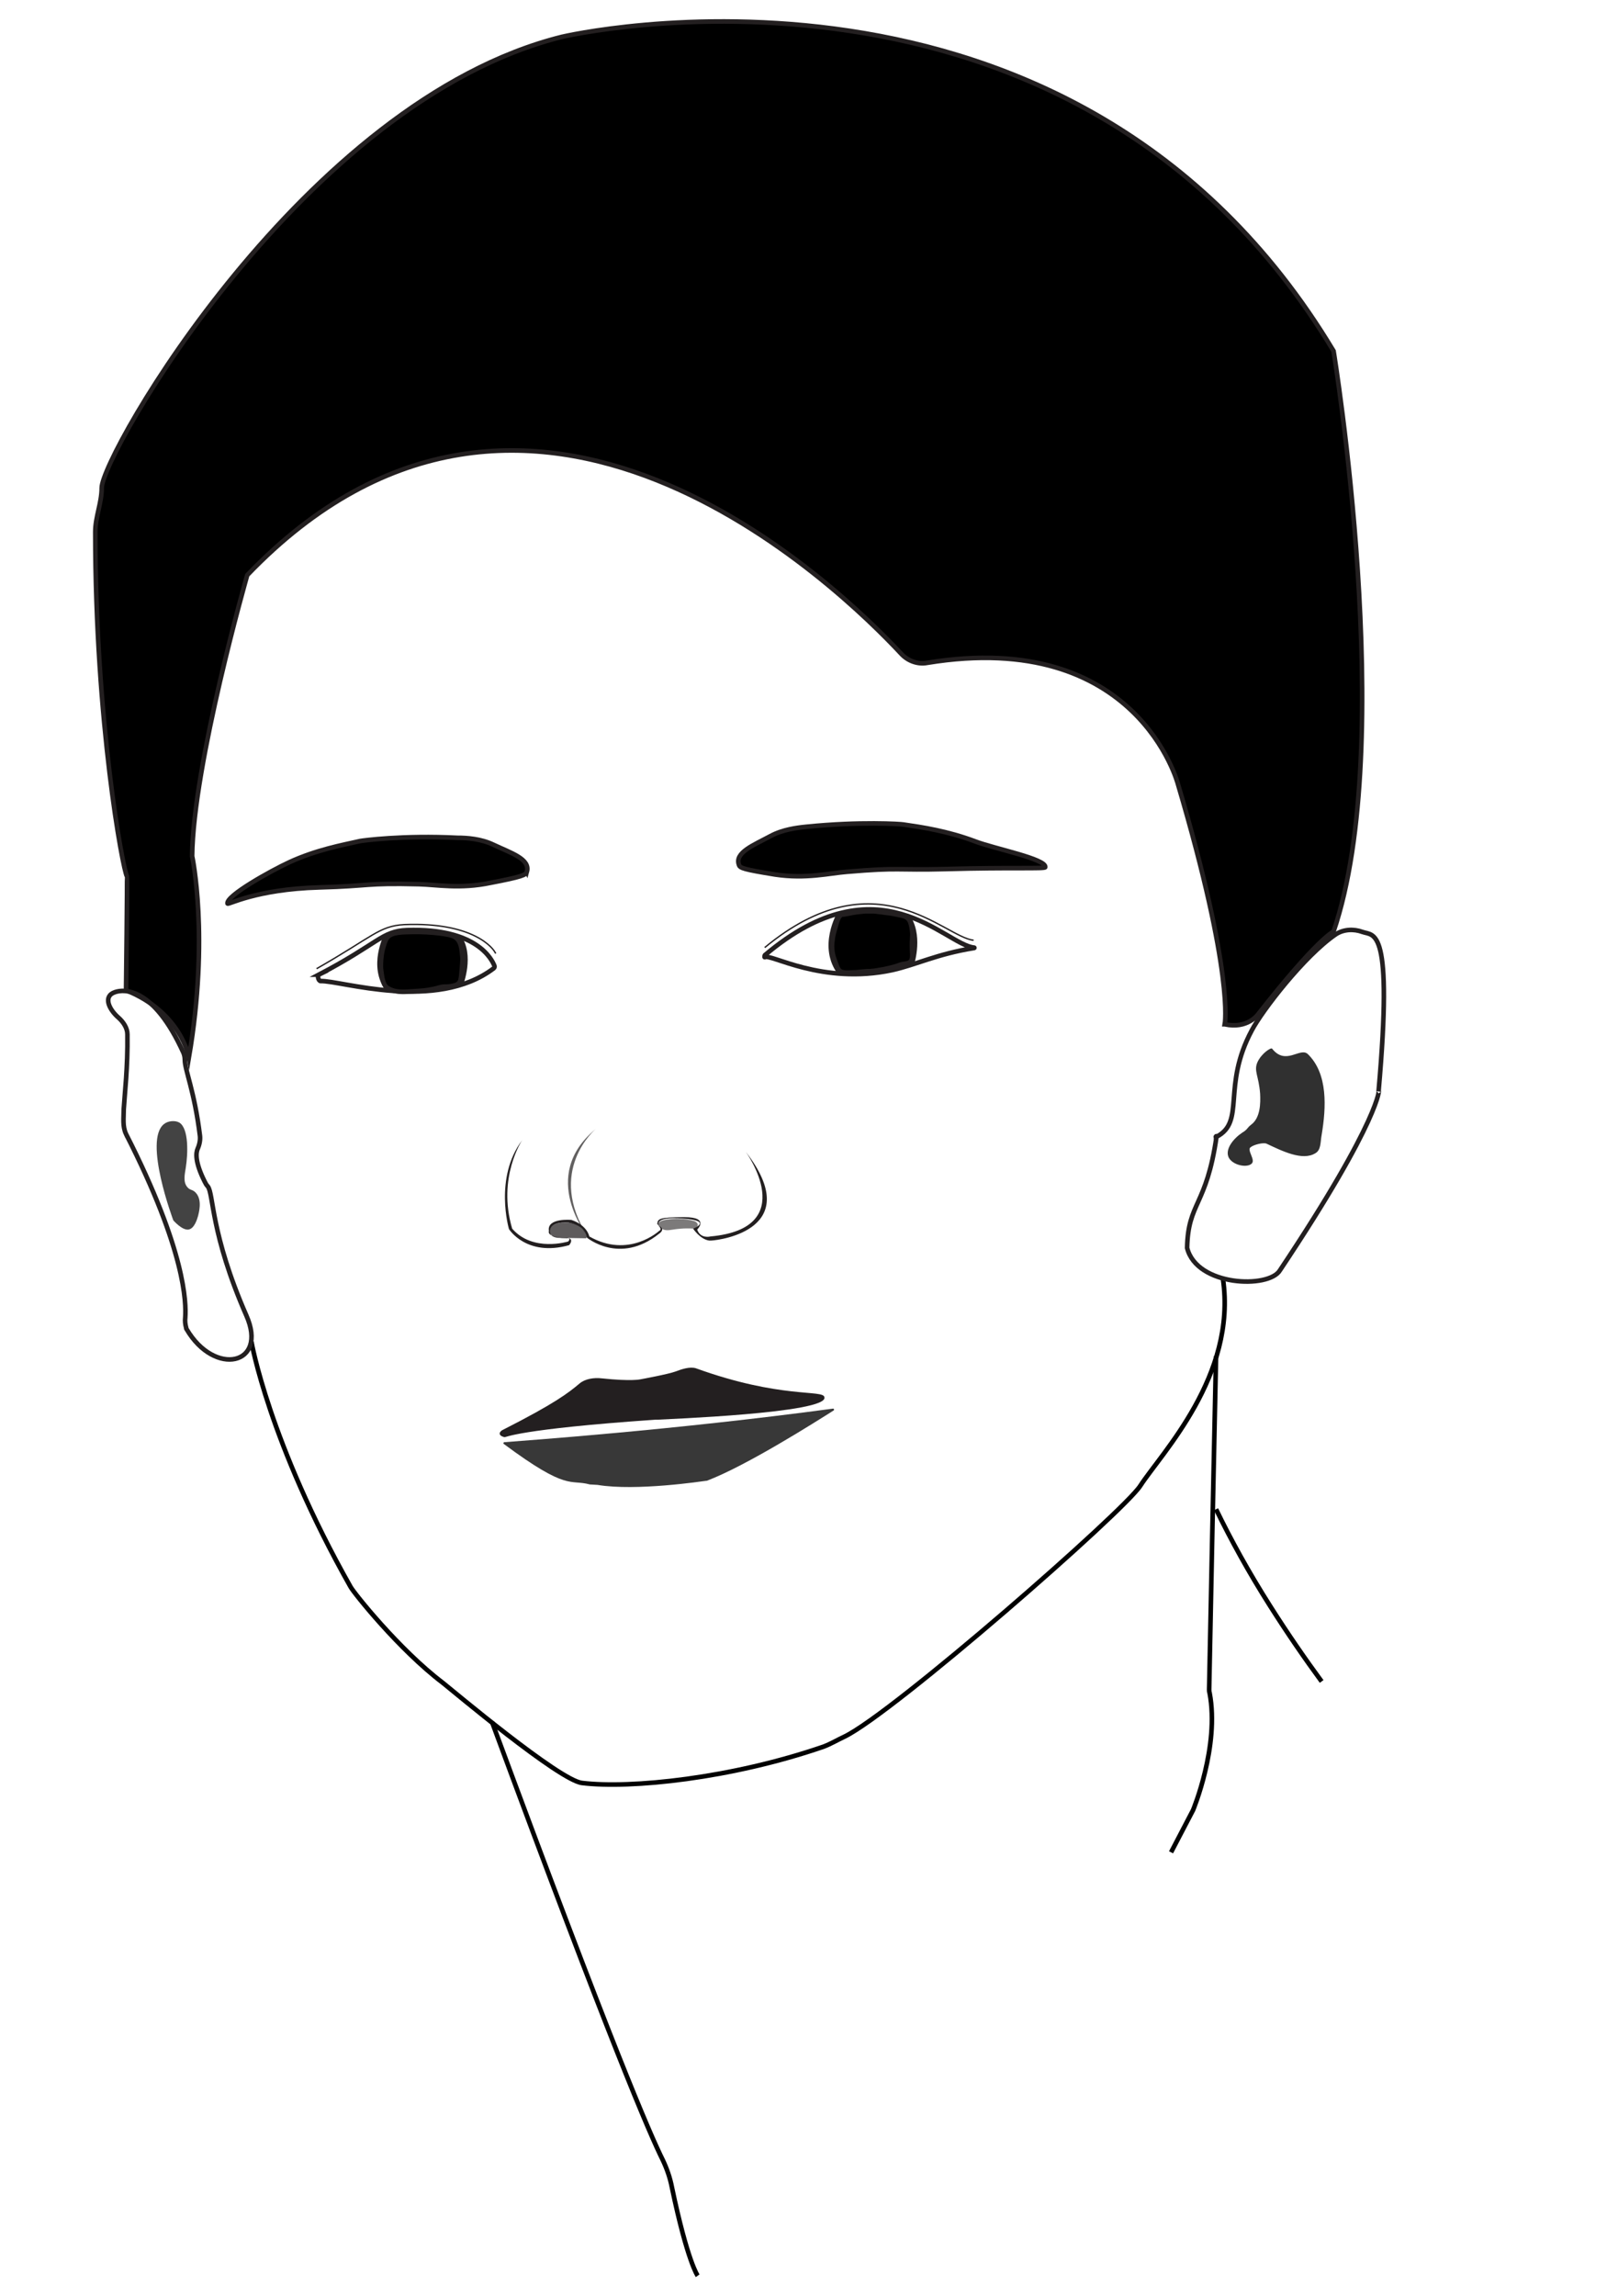 <?xml version="1.0" encoding="UTF-8" standalone="no"?>
<!-- Generator: Adobe Illustrator 19.1.0, SVG Export Plug-In . SVG Version: 6.00 Build 0)  -->

<svg
   xmlns:dc="http://purl.org/dc/elements/1.1/"
   xmlns:cc="http://creativecommons.org/ns#"
   xmlns:rdf="http://www.w3.org/1999/02/22-rdf-syntax-ns#"
   xmlns:svg="http://www.w3.org/2000/svg"
   xmlns="http://www.w3.org/2000/svg"
   xmlns:sodipodi="http://sodipodi.sourceforge.net/DTD/sodipodi-0.dtd"
   xmlns:inkscape="http://www.inkscape.org/namespaces/inkscape"
   version="1.1"
   x="0px"
   y="0px"
   viewBox="0 0 350 500"
   xml:space="preserve"
   id="svg2"
   inkscape:version="0.91 r13725"
   sodipodi:docname="morinFace.svg"
   width="350"
   height="500"><defs
     id="defs79" /><sodipodi:namedview
     pagecolor="#ffffff"
     bordercolor="#666666"
     borderopacity="1"
     objecttolerance="10"
     gridtolerance="10"
     guidetolerance="10"
     inkscape:pageopacity="0"
     inkscape:pageshadow="2"
     inkscape:window-width="1033"
     inkscape:window-height="776"
     id="namedview77"
     showgrid="false"
     inkscape:zoom="0.39333333"
     inkscape:cx="300"
     inkscape:cy="300"
     inkscape:window-x="0"
     inkscape:window-y="0"
     inkscape:window-maximized="0"
     inkscape:current-layer="svg2" /><style
     type="text/css"
     id="style4">
	.st0{fill:#231F20;}
	.st1{fill:#383838;}
	.st2{fill:#231F20;fill-opacity:0.59;}
	.st3{fill:#231F20;fill-opacity:0.73;}
	.st4{fill:#231F20;fill-opacity:0.71;}
	.st5{fill:none;stroke:#000000;stroke-miterlimit:10;}
	.st6{fill:none;stroke:#231F20;stroke-miterlimit:10;}
	.st7{stroke:#231F20;stroke-miterlimit:10;}
	.st8{fill:none;stroke:#231F20;stroke-width:0.3;stroke-miterlimit:10;}
	.st9{fill:#303030;}
	.st10{fill:#434343;}
</style><g
     id="g4209"
     transform="translate(-88.05,-76.971)"><g
       id="Mouth"><path
         style="fill:#231f20"
         inkscape:connector-curvature="0"
         id="path7"
         d="m 235.2,375.6 c 1.3,-0.5 3.1,-1.1 4.4,-0.7 18.5,6.7 27.8,4.6 28,6.3 1,3.5 -35.2,4.8 -36.3,4.9 -0.1,0 -0.4,0 -0.5,0 -30.4,2.1 -32.5,3.9 -32.9,3.8 -1.6,-0.4 -1,-1.3 -0.3,-1.6 11.4,-5.8 14.2,-8 16.7,-10.1 1.2,-1 3.1,-1.3 4.8,-1.1 6.6,0.7 8.5,0.2 8.5,0.2 0,0 6,-1.1 7.6,-1.7 z"
         class="st0" /><path
         style="fill:#383838"
         inkscape:connector-curvature="0"
         id="path9"
         d="m 197.8,391.4 c 14,10.4 14.3,7.6 18.7,8.8 0.1,0 1.7,0.1 1.7,0.1 8.4,1.4 22.9,-0.8 23.7,-0.9 0,0 0,0 0.1,0 8.7,-3.3 23.8,-12.9 27.6,-15.3 0.2,-0.1 0.1,-0.5 -0.2,-0.4 -35,4.7 -66.6,6.9 -71.5,7.3 -0.2,0 -0.3,0.3 -0.1,0.4 z"
         class="st1" /></g><g
       id="Nose"><path
         style="fill:#231f20"
         inkscape:connector-curvature="0"
         id="path12"
         d="m 201.8,325.2 c -6.2,8.2 -2.9,19.4 -2.9,19.4 0,0 3.8,6.1 13.1,3.5 0,0 1,-1.1 0,-1.5 0,0 -3.4,0 -3.9,-0.7 -0.5,-0.7 -0.7,-3 3.8,-2.7 4.1,0.8 3.9,3.2 3.9,3.2 0,0 7.2,6.1 15.8,-0.8 0,0 1.5,-0.9 0,-1.7 0,0 -1.5,-2.1 5.2,-1.6 6.7,0.5 2.2,2.2 2.2,2.2 0,0 1.5,2.3 3.5,2.6 0.1,0 0.3,0 0.4,0 2.2,-0.1 20.5,-2.6 7.6,-19.3 0,0 12,16.6 -7.7,18.4 0,0 -2.2,0.6 -2.9,-1.5 0,0 2.8,-2.7 -2.8,-2.7 -5.6,0 -5.8,0.4 -5.9,1.5 0,0 1.3,1.1 0.4,1.5 0,0 -6.6,6.1 -15.2,1.2 0,0 -0.4,-2.4 -3.9,-3.6 0,0 -5.4,-0.5 -4.9,2.4 0,0 -0.7,1.5 4,1.5 0,0 0.9,0.1 0.2,0.8 0,0 -7.7,2.4 -12.2,-2.8 -3.3,-11.2 2.2,-19.3 2.2,-19.3 z"
         class="st0" /></g><g
       id="Layer_7"><path
         style="fill:#231f20;fill-opacity:0.59"
         inkscape:connector-curvature="0"
         id="path15"
         d="m 232.1,344.5 c 0,0 -2.2,-1.5 1.3,-2 3.5,-0.5 6,0.4 6,0.4 0,0 1.4,0.7 0,1.6 -5,-0.3 -5.6,0.9 -7.3,0 z"
         class="st2" /><path
         style="fill:#231f20;fill-opacity:0.73"
         inkscape:connector-curvature="0"
         id="path17"
         d="m 215.7,346.6 c 0,0 1.4,-2.2 -3.2,-3.3 0,0 -4.4,-0.7 -4.7,1.6 0,0 -0.2,1.4 1.7,1.6 l 6.2,0.1 z"
         class="st3" /><g
         id="Layer_8"><path
           style="fill:#231f20;fill-opacity:0.71"
           inkscape:connector-curvature="0"
           id="path20"
           d="m 216.2,346.4 c 0,0 -11,-13.3 1.6,-23.6 0,0 -11,9.2 -1.6,23.6 z"
           class="st4" /></g></g><g
       id="Layer_9"><path
         style="fill:none;stroke:#000000;stroke-miterlimit:10"
         inkscape:connector-curvature="0"
         id="path23"
         d="m 354.4,355.4 c 3.1,21.1 -13.4,38 -18,45.1 -3.6,5.6 -53.7,49.4 -64.4,54.6 -1.5,0.7 -3,1.6 -4.6,2.2 -20,6.9 -42,9.2 -52.6,7.9 -5,-0.6 -28.4,-20.3 -30.3,-21.8 -9.5,-7.2 -19.4,-19.6 -20.1,-20.9 -17.8,-31.5 -21.6,-53.4 -21.6,-53.4"
         class="st5" /></g><g
       id="Eyes"><path
         style="fill:none;stroke:#231f20;stroke-miterlimit:10"
         inkscape:connector-curvature="0"
         id="path26"
         d="m 157.5,289.2 c 13,-6.8 13.7,-9.5 19.2,-9.7 15.3,-0.5 18.5,6.5 19,7.7 0.1,0.2 0.1,0.4 -0.1,0.6 -12.6,9.6 -33.5,2.6 -37.7,2.8 -0.5,0 -0.8,-1.2 -0.4,-1.4 z"
         class="st6" /><path
         style="fill:none;stroke:#231f20;stroke-miterlimit:10"
         inkscape:connector-curvature="0"
         id="path28"
         d="m 254.7,284.9 c 24.9,-21 39.1,-2.2 45.5,-1.6 0.1,0 0.1,0.1 0,0.1 -8.1,1.3 -12.5,3.6 -17.8,4.8 -15.3,3.3 -26.7,-3.7 -27.8,-2.8 -0.1,0 0,-0.5 0.1,-0.5 z"
         class="st6" /><path
         style="fill:none;stroke:#231f20;stroke-miterlimit:10"
         inkscape:connector-curvature="0"
         id="path30"
         d="m 172.6,292.6 c -4,-5.2 -0.4,-12 -0.4,-12"
         class="st6" /><path
         style="fill:none;stroke:#231f20;stroke-miterlimit:10"
         inkscape:connector-curvature="0"
         id="path32"
         d="m 187.9,280.8 c 3.1,4.1 0.5,10.6 0.5,10.6"
         class="st6" /><path
         style="fill:none;stroke:#231f20;stroke-miterlimit:10"
         inkscape:connector-curvature="0"
         id="path34"
         d="m 271.1,289 c -4.6,-5.8 -0.2,-13.2 -0.2,-13.2"
         class="st6" /><path
         style="fill:none;stroke:#231f20;stroke-miterlimit:10"
         inkscape:connector-curvature="0"
         id="path36"
         d="m 285.6,276.3 c 3.1,4.1 1.1,10.4 1.1,10.4"
         class="st6" /><path
         style="stroke:#231f20;stroke-miterlimit:10"
         inkscape:connector-curvature="0"
         id="path38"
         d="m 178.9,279.9 c -3.6,0 -5.4,0.1 -6.4,1.1 -0.5,0.6 -0.7,1.3 -1.1,2.7 -0.4,1.7 -0.4,3.1 -0.4,3.8 0,0.3 0.1,1.2 0.3,2.4 0.3,1.3 0.6,1.7 0.8,1.9 0.4,0.4 0.9,0.6 1.4,0.8 1.2,0.4 2.4,0.4 4.9,0.2 1.8,-0.1 2.6,-0.2 3.6,-0.4 1.7,-0.3 1.9,-0.6 3.1,-0.6 0.3,0 0.9,0 1.7,-0.2 0.4,-0.1 0.8,-0.2 1.1,-0.5 0.5,-0.4 0.5,-1.1 0.6,-1.6 0.2,-2.2 0.3,-3.3 0.3,-3.8 -0.2,-2.1 -0.3,-3.6 -1.4,-4.5 -0.4,-0.3 -0.9,-0.6 -2.9,-0.9 -2.9,-0.4 -5.1,-0.4 -5.6,-0.4 z"
         class="st7" /><path
         style="stroke:#231f20;stroke-miterlimit:10"
         inkscape:connector-curvature="0"
         id="path40"
         d="m 285.7,276.9 c -0.5,-0.5 -1.5,-0.6 -3.4,-1 -0.4,-0.1 -1,-0.1 -2.2,-0.3 -1.1,-0.1 -1.4,-0.2 -1.8,-0.2 -0.3,0 -1,0 -1.8,0 -0.2,0 -0.9,0.1 -1.9,0.2 -0.7,0.1 -0.7,0.1 -1.7,0.3 -1.5,0.3 -1.4,0.2 -1.5,0.2 -0.8,0.4 -1,1.4 -1.6,3.5 -0.3,1 -0.4,1.7 -0.4,1.9 -0.1,0.6 -0.2,1.3 -0.1,2.3 0.1,0.9 0.3,1.6 0.5,2.1 0.5,1.4 0.7,2.1 1.2,2.5 0.6,0.4 1.4,0.4 3,0.3 0.8,0 0.9,-0.1 2.4,-0.2 1,-0.1 1.1,0 1.6,-0.1 0.3,0 0.9,-0.1 2.6,-0.4 3.8,-0.8 3,-1 4.7,-1.2 0.3,-0.1 0.7,-0.1 1,-0.4 0.5,-0.5 0.5,-1.3 0.4,-2.5 -0.1,-3.1 0.2,-2.8 0,-4.3 -0.2,-1.4 -0.4,-2.2 -1,-2.7 z"
         class="st7" /><path
         style="stroke:#231f20;stroke-miterlimit:10"
         inkscape:connector-curvature="0"
         id="path42"
         d="m 202.8,266.8 c 0.8,-2.8 -3.5,-4.1 -7.3,-5.9 -2.7,-1.3 -5.8,-1.5 -7.8,-1.5 -11.9,-0.6 -20.7,0.6 -21.2,0.7 -4,0.9 -9.5,1.9 -15.4,4.6 -4.1,1.9 -13.8,7.3 -13.5,9 0.1,0.4 6,-3.1 20,-3.5 11.3,-0.3 9.8,-1 21.7,-0.7 3.8,0.1 9,1.1 15.6,-0.3 6.8,-1.3 7.7,-1.7 7.9,-2.4 z"
         class="st7" /><path
         style="stroke:#231f20;stroke-miterlimit:10"
         inkscape:connector-curvature="0"
         id="path44"
         d="m 249,265.3 c -1,-2.7 3.2,-4.3 6.9,-6.3 2.6,-1.4 5.7,-1.8 7.7,-2 11.8,-1.2 20.7,-0.6 21.2,-0.5 4.1,0.6 9.6,1.4 15.7,3.7 4.2,1.6 15.5,3.8 15.2,5.6 -0.1,0.4 -7.5,0 -21.5,0.4 -11.3,0.3 -9.9,-0.4 -21.7,0.6 -3.8,0.3 -8.9,1.6 -15.6,0.6 -6.8,-1.1 -7.7,-1.4 -7.9,-2.1 z"
         class="st7" /><path
         style="fill:none;stroke:#231f20;stroke-miterlimit:10"
         inkscape:connector-curvature="0"
         id="path46"
         d="M 193.1,279.3"
         class="st6" /><path
         style="fill:none;stroke:#231f20;stroke-miterlimit:10"
         inkscape:connector-curvature="0"
         id="path48"
         d="M 159.3,282.9"
         class="st6" /><path
         style="fill:none;stroke:#231f20;stroke-width:0.3;stroke-miterlimit:10"
         inkscape:connector-curvature="0"
         id="path50"
         d="m 157,287.9 c 12.3,-7 13.6,-9.3 19.1,-9.6 15.1,-0.6 19.5,5.2 19.9,6.3"
         class="st8" /><path
         style="fill:none;stroke:#231f20;stroke-width:0.3;stroke-miterlimit:10"
         inkscape:connector-curvature="0"
         id="path52"
         d="m 254.6,283.3 c 24.3,-20.1 39.1,-2.2 45.5,-1.6"
         class="st8" /></g><g
       id="Hair"><path
         style="stroke:#231f20;stroke-miterlimit:10"
         inkscape:connector-curvature="0"
         id="path55"
         d="m 354.8,300 c 4.9,1.1 7.2,-2.1 7.2,-2.1 12.9,-16.5 16.5,-18.1 16.5,-18.1 14,-41.2 0,-126.4 0,-126.4 C 321.6,58.7 210.4,85 210.4,85 c -56.2,14 -100.2,91.1 -100.2,98.2 0,3.3 -1.4,6.3 -1.4,9.6 0,41.4 6,73.5 6.9,75 0.1,0.2 -0.2,24.8 -0.2,24.8 12,4.8 13.7,14.6 13.7,14.6 4.5,-26.3 0.7,-43.8 0.7,-43.8 0.2,-20 12,-61.2 12,-61.2 61.2,-63.8 129.3,3 142.5,17.2 1.4,1.5 3.6,2.3 5.6,1.9 45.8,-7.5 54.6,26.4 54.6,26.4 12.3,41.5 10.2,52.3 10.2,52.3 z"
         class="st7" /><path
         style="fill:none;stroke:#231f20;stroke-miterlimit:10"
         inkscape:connector-curvature="0"
         id="path57"
         d="M 417.8,181.2"
         class="st6" /></g><g
       id="Layer_6"><path
         style="fill:none;stroke:#231f20;stroke-miterlimit:10"
         inkscape:connector-curvature="0"
         id="path60"
         d="m 353,324.5 c -2.2,15.2 -6.2,14.2 -6.4,24.2 2.1,8.4 17.8,8.9 20.2,4.9 22.3,-33.4 21.7,-40 21.5,-39 3.2,-36.2 -1,-33.8 -3.5,-34.7 -1.9,-0.7 -4.1,-0.6 -5.8,0.5 -6.9,4.7 -16.1,16.7 -18.3,20.9 -6.6,12.3 -1.3,19.9 -7.7,23.2 -0.4,0.2 0.1,-0.4 0,0 z"
         class="st6" /><path
         style="fill:#303030"
         inkscape:connector-curvature="0"
         id="path62"
         d="m 361.9,308.3 c 0.9,-2 3,-3.3 3.2,-3 3,3.8 6.1,-0.4 7.8,1.2 4.4,4.3 4,11.6 3,17.6 -0.3,1.6 -0.1,3.3 -1.4,4 -2.8,1.7 -7.2,-0.5 -10.6,-2.1 -0.7,-0.3 -2.8,0.2 -3.5,0.8 -0.8,0.6 1.1,2.7 0.3,3.5 -0.9,1 -4,0.5 -5,-1.2 -1,-1.9 1.1,-4.3 2.9,-5.5 1.2,-0.7 1,-1 1.9,-1.7 2.1,-1.5 2.1,-4.8 2,-6.8 -0.3,-3.9 -1.4,-4.9 -0.6,-6.8 z"
         class="st9" /><path
         style="fill:none;stroke:#231f20;stroke-miterlimit:10"
         inkscape:connector-curvature="0"
         id="path64"
         d="m 115.5,323.9 c 13,25.5 13.1,36.8 12.9,39.9 -0.1,0.8 0,1.6 0.2,2.3 0,0.1 0,0.2 0.1,0.3 6.1,10.4 17.8,7.8 13,-3 -7.8,-17.8 -7.1,-26.5 -8.4,-28.1 -0.3,-0.3 -0.5,-0.7 -0.7,-1.1 -2.1,-4.2 -1.9,-6.2 -1.5,-7.1 0.4,-0.9 0.6,-1.9 0.5,-2.8 -1.2,-9.8 -3.3,-14.3 -3.3,-16.6 0,-0.5 -0.1,-1 -0.3,-1.5 -6.5,-14.3 -12.9,-13.9 -14.9,-13.2 -2.7,0.9 -1.3,3.8 0.8,5.6 1,0.9 1.9,2.2 1.9,3.6 0.1,7.2 -0.6,13 -0.8,16.3 0,1.9 -0.3,3.7 0.5,5.4 z"
         class="st6" /><path
         style="fill:#434343"
         inkscape:connector-curvature="0"
         id="path66"
         d="m 127.1,321.4 c -0.9,-0.5 -2.4,-0.4 -3.3,0.3 -4.6,3.5 2,21 2,21 l 0,0 c 0,0 1.9,2.2 3.3,2 1.3,-0.2 1.9,-2.3 2.1,-3 0.1,-0.5 1,-3.4 -0.5,-5 -0.7,-0.8 -1.3,-0.5 -1.9,-1.3 -0.9,-1.1 -0.5,-2.8 -0.3,-4.1 0.5,-3.1 0.7,-8.6 -1.4,-9.9 z"
         class="st10" /></g><g
       id="Layer_10"><path
         style="fill:none;stroke:#000000;stroke-miterlimit:10"
         inkscape:connector-curvature="0"
         id="path69"
         d="m 195.2,451.9 c 25.9,70.1 34.4,89.8 37.2,95.4 0.9,1.9 1.6,3.9 2,6 3.4,16.2 5.6,19.2 5.6,19.2"
         class="st5" /><path
         style="fill:none;stroke:#000000;stroke-miterlimit:10"
         inkscape:connector-curvature="0"
         id="path71"
         d="M 346.6,467"
         class="st5" /><path
         style="fill:none;stroke:#000000;stroke-miterlimit:10"
         inkscape:connector-curvature="0"
         id="path73"
         d="m 352.9,372.3 -0.8,37.8 -0.7,34.7 c 0,0.3 0,0.5 0.1,0.8 2.2,11.6 -3.6,25.5 -3.6,25.5 l 0,0 c -1.6,3.1 -3.2,6.1 -4.8,9.2"
         class="st5" /><path
         style="fill:none;stroke:#000000;stroke-miterlimit:10"
         inkscape:connector-curvature="0"
         id="path75"
         d="m 352.9,405.6 c 3.2,6.6 7.1,13.7 11.8,21.1 3.8,6 7.6,11.5 11.2,16.4"
         class="st5" /></g></g></svg>
